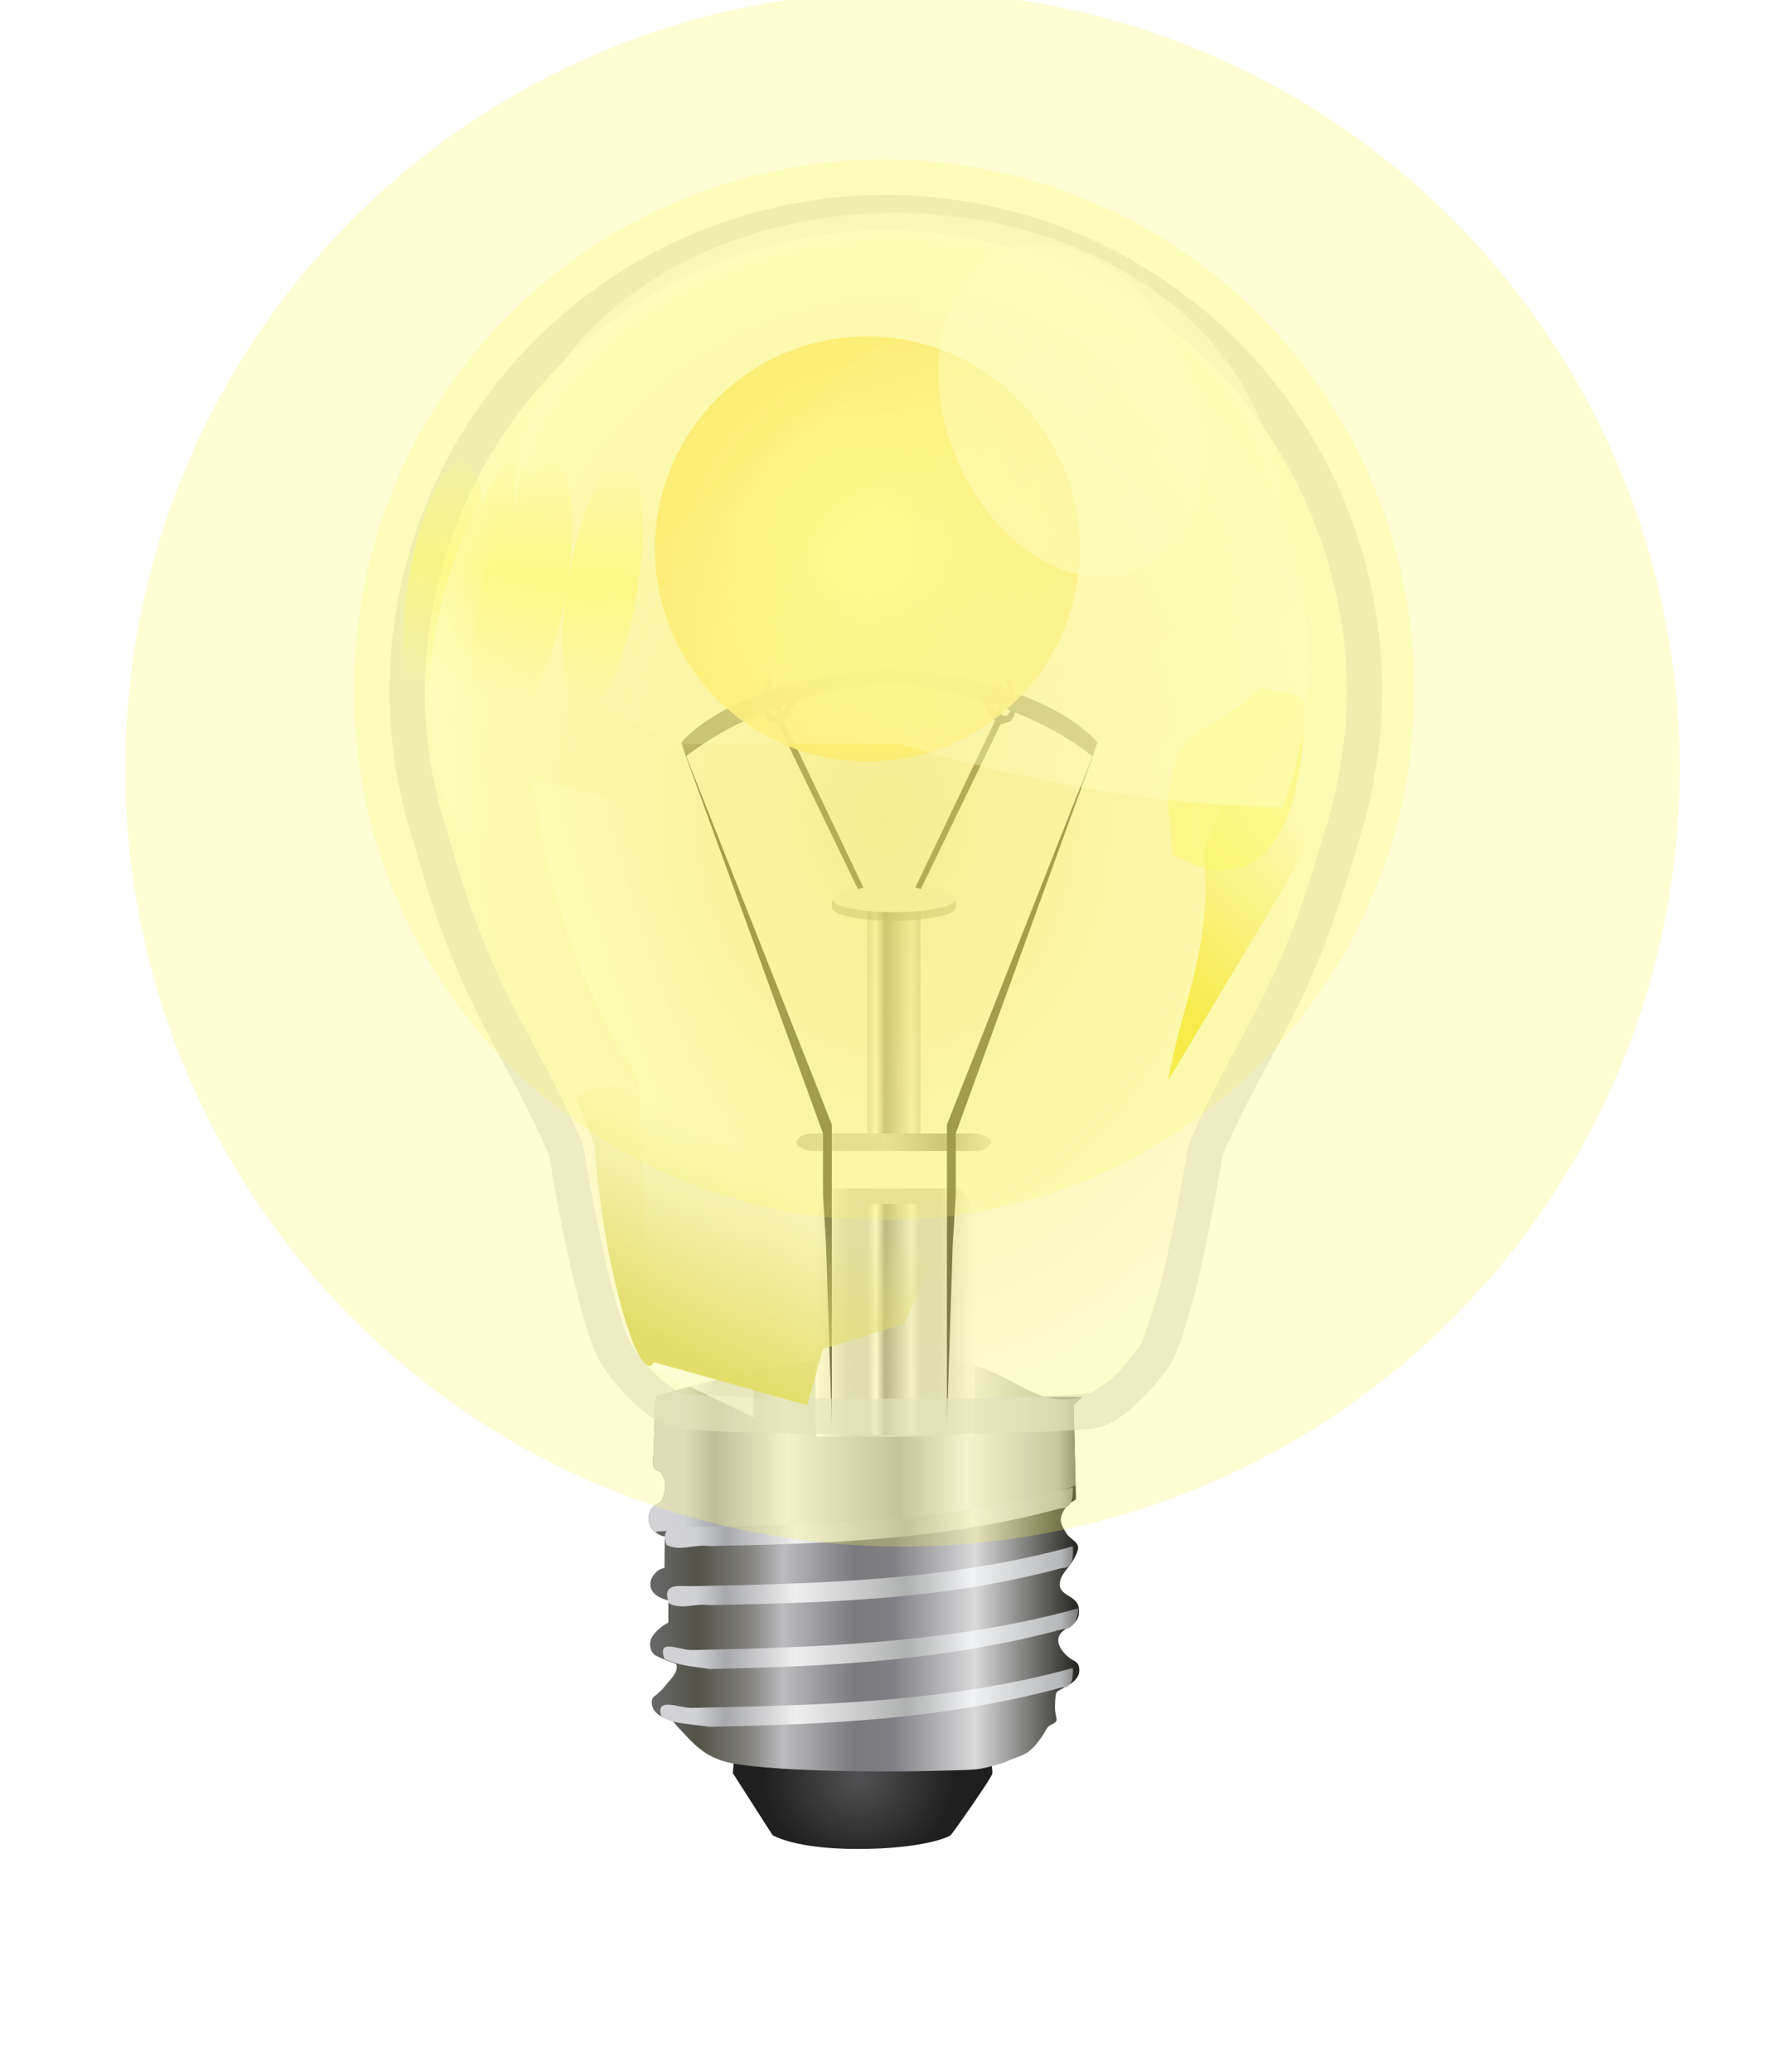 <svg height="117" viewBox="0 0 26.458 30.956" width="100" xmlns="http://www.w3.org/2000/svg" xmlns:xlink="http://www.w3.org/1999/xlink"><linearGradient id="a"><stop offset="0" stop-color="#fff"/><stop offset="1" stop-color="#fff" stop-opacity="0"/></linearGradient><linearGradient id="b"><stop offset="0" stop-color="#d2d2d2" stop-opacity=".972"/><stop offset=".167" stop-color="#fff" stop-opacity=".984"/><stop offset=".333" stop-color="#999" stop-opacity=".992"/><stop offset=".833" stop-color="#f2f2f2" stop-opacity=".996"/><stop offset="1" stop-color="#d2d2d2"/></linearGradient><linearGradient id="c"><stop offset="0" stop-color="#d3d3d6"/><stop offset=".084" stop-color="#d1d2d6"/><stop offset=".155" stop-color="#a8a9ad"/><stop offset=".323" stop-color="#efefef"/><stop offset=".588" stop-color="#afb1b0"/><stop offset=".746" stop-color="#f2f3f5"/><stop offset=".959" stop-color="#b5b6b7"/><stop offset="1" stop-color="#797979"/></linearGradient><radialGradient id="d" cx="394.734" cy="940.029" gradientTransform="matrix(.735 -0 0 .66 283.657 306.51)" gradientUnits="userSpaceOnUse" r="54.392"><stop offset="0" stop-color="#525254"/><stop offset="1" stop-color="#1f1f1f"/></radialGradient><linearGradient id="e" gradientUnits="userSpaceOnUse" x1="489.709" x2="663.744" y1="817.118" y2="817.118"><stop offset="0" stop-color="#666"/><stop offset=".099" stop-color="#535349"/><stop offset=".219" stop-color="#82817d"/><stop offset=".302" stop-color="#bcbcbf"/><stop offset=".473" stop-color="#7a797d"/><stop offset=".565" stop-color="#807f85"/><stop offset=".759" stop-color="#dadadb"/><stop offset="1" stop-color="#282924"/></linearGradient><linearGradient id="f" gradientUnits="userSpaceOnUse" x1="37.543" x2="61.967" xlink:href="#c" y1="81.923" y2="81.923"/><linearGradient id="g" gradientUnits="userSpaceOnUse" x1="491.224" x2="664.801" xlink:href="#c" y1="855.709" y2="855.709"/><linearGradient id="h" gradientUnits="userSpaceOnUse" x1="12.965" x2="13.758" xlink:href="#b" y1="285.755" y2="285.755"/><linearGradient id="i" gradientUnits="userSpaceOnUse" x1="46" x2="55" y1="74" y2="74"><stop offset="0" stop-color="#fff"/><stop offset=".222" stop-color="#d4d4d4"/><stop offset=".778" stop-color="#d4d4d4"/><stop offset="1" stop-color="#fff" stop-opacity=".726"/></linearGradient><linearGradient id="j" gradientTransform="matrix(1 0 0 .806 0 54.129)" gradientUnits="userSpaceOnUse" x1="12.965" x2="13.758" xlink:href="#b" y1="281.72" y2="281.72"/><linearGradient id="k" gradientUnits="userSpaceOnUse" x1="11.906" x2="14.817" y1="283.109" y2="283.109"><stop offset="0" stop-color="#c7c7c7"/><stop offset=".455" stop-color="#c7c7c7" stop-opacity=".769"/><stop offset=".75" stop-color="#999"/><stop offset="1" stop-color="#c7c7c7" stop-opacity=".54"/></linearGradient><filter id="l" color-interpolation-filters="sRGB" height="1.043" width="1.054" x="-.027" y="-.022"><feGaussianBlur stdDeviation=".629"/></filter><clipPath id="m"><path d="m29.511 1.511a28 28 0 0 0 -28 28 28 28 0 0 0 .463 5h-.01c.028.118.056.22.084.336a28 28 0 0 0 .846 3.246c2.667 9.547 5.077 11.628 7.619 17.557.778 4.665 1.914 10.11 2.998 11.861.254.417 2.238 3.102 4.061 3.51 0 0 1.866.365 11.361.365.197.002.383-.007.578-.008.195 0 .381.01.578.008 9.495 0 11.361-.365 11.361-.365 1.822-.408 3.807-3.092 4.061-3.51 1.084-1.751 2.22-7.196 2.998-11.861 2.523-5.883 4.914-7.973 7.557-17.332a28 28 0 0 0 .941-3.6c.017-.072.033-.134.051-.207h-.021a28 28 0 0 0 .475-5 28 28 0 0 0 -28-28z"/></clipPath><filter id="n" color-interpolation-filters="sRGB" height="1.474" width="1.66" x="-.33" y="-.237"><feGaussianBlur stdDeviation=".51"/></filter><linearGradient id="o" gradientUnits="userSpaceOnUse" x1="17.462" x2="19.579" y1="281.125" y2="278.479"><stop offset="0" stop-color="#f3df2e"/><stop offset="1" stop-color="#f3df2e" stop-opacity="0"/></linearGradient><linearGradient id="p" gradientUnits="userSpaceOnUse" x1="26" x2="28" y1="39" y2="25"><stop offset="0" stop-color="#fdf965" stop-opacity="0"/><stop offset=".5" stop-color="#fdf965" stop-opacity=".874"/><stop offset="1" stop-color="#fdf965" stop-opacity="0"/></linearGradient><filter id="q" color-interpolation-filters="sRGB" height="1.042" width="1.017" x="-.008" y="-.021"><feGaussianBlur stdDeviation=".15"/></filter><linearGradient id="r" gradientUnits="userSpaceOnUse" x1="24" x2="28" xlink:href="#a" y1="35" y2="35"/><radialGradient id="s" cx="12.965" cy="274.246" gradientUnits="userSpaceOnUse" r="4.928"><stop offset="0" stop-color="#fefb9e"/><stop offset="1" stop-color="#fdd564" stop-opacity=".851"/></radialGradient><filter id="t" color-interpolation-filters="sRGB" height="1.552" width="1.552" x="-.276" y="-.276"><feGaussianBlur stdDeviation=".73"/></filter><linearGradient id="u" gradientUnits="userSpaceOnUse" x1="7.951" x2="10.945" xlink:href="#a" y1="282.454" y2="281.425"/><linearGradient id="v" gradientUnits="userSpaceOnUse" x1="9.682" x2="11.085" y1="285.938" y2="283.179"><stop offset="0" stop-color="#dad46e"/><stop offset="1" stop-color="#dad46e" stop-opacity="0"/></linearGradient><radialGradient id="w" cx="50" cy="45.938" gradientTransform="matrix(1 0 0 1.267 0 -12.257)" gradientUnits="userSpaceOnUse" r="26.002"><stop offset="0" stop-color="#d4a81c" stop-opacity=".618"/><stop offset="1" stop-color="#eed746" stop-opacity=".123"/></radialGradient><filter id="x" color-interpolation-filters="sRGB" height="1.16" width="1.166" x="-.083" y="-.08"><feGaussianBlur stdDeviation=".468"/></filter><filter id="y" color-interpolation-filters="sRGB" height="1.24" width="1.24" x="-.12" y="-.12"><feGaussianBlur stdDeviation=".792"/></filter><filter id="z" color-interpolation-filters="sRGB" height="1.357" width="1.476" x="-.238" y="-.179"><feGaussianBlur stdDeviation=".202"/></filter><linearGradient id="A" gradientUnits="userSpaceOnUse" x1="19.751" x2="11.611" xlink:href="#a" y1="279.039" y2="271.088"/><filter id="B" color-interpolation-filters="sRGB" height="1.069" width="1.156" x="-.078" y="-.035"><feGaussianBlur stdDeviation=".069"/></filter><g transform="translate(0 -266.044)"><path d="m50 12.998c-6.807 0-13.573 2.802-18.387 7.615-4.812 4.812-7.614 11.575-7.615 18.381 0.0.001-0.0.003 0 .004v.002c.004 1.555.148 3.11.43 4.639a1.998 1.998 0 0 1 .006.047c.015.057.026.1.045.18a1.998 1.998 0 0 1 .018.084c.201 1.019.463 2.026.785 3.014a1.998 1.998 0 0 1 .025.082c2.603 9.319 4.875 11.113 7.531 17.307a1.998 1.998 0 0 1 .135.459c.384 2.301.856 4.794 1.355 6.887.5 2.092 1.153 3.899 1.371 4.252a1.998 1.998 0 0 1 .008.014c-.086-.142.53.75 1.164 1.4.63.645 1.454 1.149 1.613 1.189.011.003.241.058 1.807.145 1.601.088 4.409.18 9.131.18a1.998 1.998 0 0 1 .018 0c.126.001.302-.007.553-.008a1.998 1.998 0 0 1 .008 0c.261 0 .439.009.561.008a1.998 1.998 0 0 1 .018 0c4.722 0 7.53-.091 9.131-.18 1.565-.086 1.795-.142 1.807-.145.159-.04.983-.544 1.613-1.189.634-.65 1.25-1.542 1.164-1.4a1.998 1.998 0 0 1 .008-.014c.219-.353.871-2.16 1.371-4.252s.972-4.585 1.355-6.887a1.998 1.998 0 0 1 .135-.459c2.635-6.146 4.893-7.957 7.471-17.088a1.998 1.998 0 0 1 .027-.09c.365-1.093.658-2.21.875-3.342a1.998 1.998 0 0 1 .004-.021 1.998 1.998 0 0 1 .023-.178c.285-1.528.432-3.082.439-4.637-.001-6.806-2.803-13.57-7.615-18.383-4.814-4.814-11.579-7.615-18.387-7.615z" fill="#fbfbfb" fill-opacity=".151" stroke-width=".138" transform="matrix(.265 0 0 .265 0 266.044)"/><g transform="matrix(.036 0 0 .036 -7.814 259.248)"><path d="m521.827 919.11-.5 5.5 16.5 25.75s9 5.75 35.25 5.75 37.75-4.75 38.75-5.75 17-23.75 17.25-25.5-1-7-1-7z" fill="url(#d)"/><path d="m489.327 768.11-1.125 28.125c.097 3.188 2.669 2.498 3.562 4.062.827 1.447 1.564 3.083 1.562 4.75-.002 2.589-1.138 6.781-2.438 7.375-1.366.624-4.607 2.246-4.5 6.625.063 2.594.93 4.623 4.188 6.562.748.445 2.499.89 2.5.75l-.125 13.125s-1.485.167-2.86 1.235c-1.552 1.205-3.015 3.42-3.015 5.265 0 1.448.225 3.05 2.534 4.861 1.708 1.34 4.966 2.139 4.966 2.139v9.125s-7.625 3.97-7.625 9c0 1.77.804 3.935 2.375 4.75 3.057 1.586 8.5 3.5 8.5 3.5 1.252 3.451-2.933 6.805-5.125 9.75-.836 1.123-2.005 1.953-3 2.938-.607.601-1.558.997-1.812 1.812-.486 1.556-.058 3.475.875 4.812 1.135 1.627 3.033 2.64 4.941 3.429 1.091.452 2.956 1.046 3.122 1.321.983 1.63 3.271 3.638 5.186 5.8 2.295 2.589 5.383 5.381 8.252 7.2 3.329 2.112 7.187 3.462 11.062 4.188 9.594 1.795 27.038 2.734 44.394 3.118 13.535.299 27.015.26 36.674.026 23.482-.569 19.794-.363 29.307-2.769 1.959-.495 3.817-1.498 5.731-2.217 2.331-.876 4.685-1.544 6.644-3.033 2.707-2.058 3.861-3.853 5.882-6.62.605-.829 1.63-3.054 2.368-3.755 1.04-.987 3.508-1.506 3.438-2.938-.074-1.514-.776-2.843-.649-5.871.051-1.225.081-4.244.587-5.317.359-.761 3.005-1.883 4.674-2.862 2.524-1.48 4.769-3.513 4.826-6.138.091-4.123-2.127-3.751-4.512-5.736-2.138-1.779-4.238-4.469-4.238-6.889 0-5.733 8.54-5.072 8.625-11.75.027-2.155-.225-3.592-2.02-5.173-2.094-1.845-5.98-2.943-5.98-6.327 0-2.584 1.568-4.695 3.5-7.125 1.891-2.377 4.125-5.977 4.125-8.125 0-2.577-3.567-3.78-4.875-6-1.049-1.78-2.396-3.686-2.312-5.75.097-2.374 1.694-4.527 3.188-6.375.839-1.037 3.16-1.167 3.125-2.5l-1-38.5s1.37-1.456 3.619-3.46z" fill="url(#e)"/><path d="m37.947 80.242-.154 3.879c.013.44.367.343.49.559.114.2.215.426.215.656-0.0.357-.157.934-.336 1.016-.188.086-.634.31-.619.914.008.311.113.563.432.799l.025-.064c18.696-.685 19.766-1.069 23.992-2.631l-.119-4.594s.19-.2.5-.477c-5.042 1.232-3.318-6.044-24.426-.057z" fill="url(#f)" stroke-width=".138" transform="matrix(7.251 0 0 7.251 214.154 186.242)"/><path d="m662.547 881c-51.494 14.271-105.32 15.503-158.39 16.561-5.376.015-15.461-4.79-12.349 3.85 5.51 2.883 13.713 3.07 19.992 4.007 50.263-1.041 97.154-3.156 145.97-16.29 5.301.234 4.747-5.55 4.773-8.127zm2.25-24.75c-51.494 14.271-107.57 16.253-160.64 17.311-5.376.015-14.336-5.04-11.224 3.6 5.51 2.883 12.588 3.32 18.867 4.257 50.263-1.041 97.756-3.428 146.58-16.562 5.301.234 6.395-6.028 6.421-8.606zm-2.25-25.75c-51.494 14.271-105.32 15.503-158.39 16.561-5.376.015-12.461-1.54-9.349 7.1 5.51 2.883 10.713-.18 16.992.757 50.263-1.041 97.419-2.273 146.24-15.407 5.301.234 4.482-6.434 4.508-9.011zm0-24.5c-51.494 14.271-105.32 15.503-158.39 16.561-5.376.015-13.461-1.29-10.349 7.35 5.51 2.883 11.713-.43 17.992.507 50.263-1.041 96.881-2.553 145.7-15.687 5.301.234 5.02-6.153 5.046-8.731z" fill="url(#g)"/></g><path d="m47 67c-.554 0-1 1.338-1 3v10c0 .355.029.684.066 1h8.867c.037-.316.066-.645.066-1v-10c0-1.662-.446-3-1-3z" fill="url(#i)" transform="matrix(.265 0 0 .265 0 266.044)"/><rect fill="url(#h)" height="3.44" ry=".112" width=".794" x="12.965" y="284.035"/><path d="m12.965 279.67h.794v3.307h-.794z" fill="url(#j)"/><path d="m12.435 279.471v.065.066c-0.0 0-0.0.001 0 .001 0 .11.415.198.926.198.511 0 .926-.089.926-.198 0-0.0 0-.001 0-.001v-.066-.065c0 .11-.415.198-.926.198-.511 0-.926-.089-.926-.198z" fill="#999" opacity=".5"/><path d="m14.287 279.471a.926.198 0 0 1 -.926.198.926.198 0 0 1 -.926-.198.926.198 0 0 1 .926-.198.926.198 0 0 1 .926.198z" fill="#fbfbfb"/><rect fill="url(#k)" height=".265" rx=".265" width="2.91" x="11.906" y="282.977"/><path d="m12.435 287.343-.088-2.728-.045-.712v-.926l-2.117-5.821 2.249 5.689v1.058.397z" fill="#3d3d3d"/><path d="m43.5 38-.363.934c-.198.753-.122 1.433.205 1.736l.553.158 4.498 9.297.312-.09-4.496-9.396c.362-.316.492-.7.68-1.121-.106-.828-.187-.825-.885-.963-.256.094-.263.368-.395.553l-.031.236c.045.298.194.559.301.836l-.064.158-.268.016c-.376-.346-.28-.53-.236-1.043l.236-.789zm.709.941.119.031c.127.095.142.253.213.379l-.094.355-.285.434-.062-.086-.205-.584.047-.441z" fill="#5a5a5a" transform="matrix(.265 0 0 .265 0 266.044)"/><path d="m10.185 277.134.07.21c.924-.722 2.199-1.056 3.204-1.087l.023-.152c-.57-.163-2.535.187-3.297 1.029z" fill="#767676"/><g transform="matrix(-1 0 0 1 26.589 0)"><path d="m12.435 287.343-.088-2.728-.045-.712v-.926l-2.117-5.821 2.249 5.689v1.058.397z" fill="#3d3d3d"/><path d="m43.5 38-.363.934c-.198.753-.122 1.433.205 1.736l.553.158 4.498 9.297.312-.09-4.496-9.396c.362-.316.492-.7.68-1.121-.106-.828-.187-.825-.885-.963-.256.094-.263.368-.395.553l-.031.236c.045.298.194.559.301.836l-.064.158-.268.016c-.376-.346-.28-.53-.236-1.043l.236-.789zm.709.941.119.031c.127.095.142.253.213.379l-.094.355-.285.434-.062-.086-.205-.584.047-.441z" fill="#5a5a5a" transform="matrix(.265 0 0 .265 0 266.044)"/><path d="m10.185 277.134.07.21c.924-.722 2.199-1.056 3.204-1.087l.023-.152c-.57-.163-2.535.187-3.297 1.029z" fill="#767676"/></g><path clip-path="url(#m)" d="m29.511 1.511a28 28 0 0 0 -28 28 28 28 0 0 0 .463 5h-.01c.028.118.056.22.084.336a28 28 0 0 0 .846 3.246c2.667 9.547 5.077 11.628 7.619 17.557.778 4.665 1.914 10.11 2.998 11.861.254.417 2.238 3.102 4.061 3.51 0 0 1.866.365 11.361.365.197.002.383-.007.578-.008.195 0 .381.01.578.008 9.495 0 11.361-.365 11.361-.365 1.822-.408 3.807-3.092 4.061-3.51 1.084-1.751 2.22-7.196 2.998-11.861 2.523-5.883 4.914-7.973 7.557-17.332a28 28 0 0 0 .941-3.6c.017-.072.033-.134.051-.207h-.021a28 28 0 0 0 .475-5 28 28 0 0 0 -28-28zm0 1.998c6.807 0 13.573 2.802 18.387 7.615 4.813 4.813 7.614 11.577 7.615 18.383-.008 1.555-.154 3.108-.439 4.637a1.998 1.998 0 0 0 -.023.178 1.998 1.998 0 0 0 -.004.021c-.217 1.132-.51 2.249-.875 3.342a1.998 1.998 0 0 0 -.027.09c-2.578 9.131-4.835 10.942-7.471 17.088a1.998 1.998 0 0 0 -.135.459c-.384 2.301-.856 4.794-1.355 6.887s-1.152 3.899-1.371 4.252a1.998 1.998 0 0 0 -.008.014c.086-.142-.53.75-1.164 1.4-.63.645-1.454 1.149-1.613 1.189-.011.003-.241.058-1.807.145-1.601.088-4.409.18-9.131.18a1.998 1.998 0 0 0 -.018 0c-.121.001-.3-.008-.561-.008a1.998 1.998 0 0 0 -.008 0c-.251.001-.427.009-.553.008a1.998 1.998 0 0 0 -.018 0c-4.722 0-7.53-.091-9.131-.18-1.565-.086-1.795-.142-1.807-.145-.159-.04-.983-.544-1.613-1.189-.634-.65-1.25-1.542-1.164-1.4a1.998 1.998 0 0 0 -.008-.014c-.219-.353-.871-2.16-1.371-4.252-.5-2.092-.972-4.585-1.355-6.887a1.998 1.998 0 0 0 -.135-.459c-2.656-6.194-4.928-7.988-7.531-17.307a1.998 1.998 0 0 0 -.025-.082c-.322-.988-.584-1.994-.785-3.014a1.998 1.998 0 0 0 -.018-.084c-.019-.08-.03-.123-.045-.18a1.998 1.998 0 0 0 -.006-.047c-.282-1.529-.425-3.084-.43-4.639v-.002c-0-.001 0-.003 0-.004.002-6.805 2.803-13.569 7.615-18.381 4.814-4.814 11.579-7.615 18.387-7.615z" fill="#dadada" fill-opacity=".649" filter="url(#l)" stroke-width=".138" transform="matrix(.265 0 0 .265 5.421 268.555)"/><path d="m50 12.998c-6.807 0-13.573 2.802-18.387 7.615-4.812 4.812-7.614 11.575-7.615 18.381 0.0.001-0.0.003 0 .004v.002c.004 1.555.148 3.11.43 4.639a1.998 1.998 0 0 1 .006.047c.015.057.026.1.045.18a1.998 1.998 0 0 1 .018.084c.201 1.019.463 2.026.785 3.014a1.998 1.998 0 0 1 .025.082c2.603 9.319 4.875 11.113 7.531 17.307a1.998 1.998 0 0 1 .135.459c.384 2.301.856 4.794 1.355 6.887.5 2.092 1.153 3.899 1.371 4.252a1.998 1.998 0 0 1 .008.014c-.086-.142.53.75 1.164 1.4.63.645 1.454 1.149 1.613 1.189.011.003.241.058 1.807.145 1.601.088 4.409.18 9.131.18a1.998 1.998 0 0 1 .018 0c.126.001.302-.007.553-.008a1.998 1.998 0 0 1 .008 0c.261 0 .439.009.561.008a1.998 1.998 0 0 1 .018 0c4.722 0 7.53-.091 9.131-.18 1.565-.086 1.795-.142 1.807-.145.159-.04.983-.544 1.613-1.189.634-.65 1.25-1.542 1.164-1.4a1.998 1.998 0 0 1 .008-.014c.219-.353.871-2.16 1.371-4.252s.972-4.585 1.355-6.887a1.998 1.998 0 0 1 .135-.459c2.635-6.146 4.893-7.957 7.471-17.088a1.998 1.998 0 0 1 .027-.09c.365-1.093.658-2.21.875-3.342a1.998 1.998 0 0 1 .004-.021 1.998 1.998 0 0 1 .023-.178c.285-1.528.432-3.082.439-4.637-.001-6.806-2.803-13.57-7.615-18.383-4.814-4.814-11.579-7.615-18.387-7.615z" fill="url(#w)" opacity=".512" stroke-width=".138" transform="matrix(.265 0 0 .265 0 266.044)"/><circle cx="12.965" cy="274.246" fill="url(#s)" filter="url(#t)" r="3.175"/><ellipse cx="16.007" cy="272.129" fill="#fff" fill-opacity=".568" filter="url(#n)" rx="1.852" ry="2.58" transform="matrix(.921 -.39 .39 .921 -104.867 27.793)"/><path d="m17.992 278.744c.15 1.44-.339 2.305-.529 3.44l1.587-2.646c.562-.916.837-1.725 0-2.117-.486-.106-.763.645-1.058 1.323z" fill="url(#o)" filter="url(#B)" opacity=".98"/><g transform="matrix(.265 0 0 .265 0 266.044)"><path d="m26.061 26a1.976 7.087 9.349 0 0 -3.061 7 1.976 7.087 9.349 0 0 .939 7 1.976 7.087 9.349 0 0 1.861-2.381 1.976 7.087 9.349 0 0 1.139 2.381 1.976 7.087 9.349 0 0 1.143-.945 1.976 7.087 9.349 0 0 .857.945 1.976 7.087 9.349 0 0 3.061-7 1.976 7.087 9.349 0 0 -.939-7 1.976 7.087 9.349 0 0 -1.143.945 1.976 7.087 9.349 0 0 -.857-.945 1.976 7.087 9.349 0 0 -1.861 2.381 1.976 7.087 9.349 0 0 -1.139-2.381zm5.939 7a1.976 7.087 9.349 0 0 .939 7 1.976 7.087 9.349 0 0 3.061-7 1.976 7.087 9.349 0 0 -.939-7 1.976 7.087 9.349 0 0 -3.061 7z" fill="url(#p)" filter="url(#x)" opacity=".8"/><path d="m50.5 12c-11.874 0-21.5 7.387-21.5 16.5.005.205.015.409.029.613.31-7.849 9.828-15.605 21.471-15.613 11.551.005 21.032 7.665 21.471 15.449.012-.15.022-.299.029-.449 0-9.113-9.626-16.5-21.5-16.5z" fill="#fff" fill-opacity=".653" filter="url(#q)"/><path d="m36 21c-7.032.961-11.758 10.36-11.768 18.453.002 2.633.572 5.226 1.66 7.547h2.572c-1.26-2.448-1.928-5.236-1.934-8.076.004-7.089 3.519-15.918 9.469-17.924z" fill="url(#r)" opacity=".8"/></g><path d="m7.951 277.683c.24 1.548.609 2.993 1.59 4.443l.187 4.35 1.543.748-.14-5.847c-.693-1.035-1.376-2.071-1.216-3.227z" fill="url(#u)"/><path d="m9.729 286.383c.149-.255-.026.74-.468-.912-.303-1.133-.374-2.315-.374-2.315l-.281-.748 1.964-.655 2.432-.281 1.45 2.198-.935 2.152-1.216.374-.234.842z" fill="url(#v)"/><path d="m18.849 276.327c-1.002.887-1.177.392-1.395 1.645l.07.842c1.392.771 1.979-.514 1.968-2.233-.001-.204-.388-.194-.642-.254z" fill="#fcf967" fill-opacity=".488" filter="url(#z)"/><path d="m7.871 276.032 2.183 1.124h3.373c1.911.551 3.776.923 5.749.948.981-2.729.006-5.083-1.964-6.922l-3.368-.748z" fill="url(#A)" opacity=".68"/><circle cx="13.216" cy="276.35" fill="#fdf965" fill-opacity=".225" filter="url(#y)" r="7.925"/><circle cx="13.216" cy="276.35" fill="#fdf965" fill-opacity=".274" filter="url(#y)" r="7.925" transform="matrix(1.466 0 0 1.466 -5.884 -127.598)"/></g></svg>